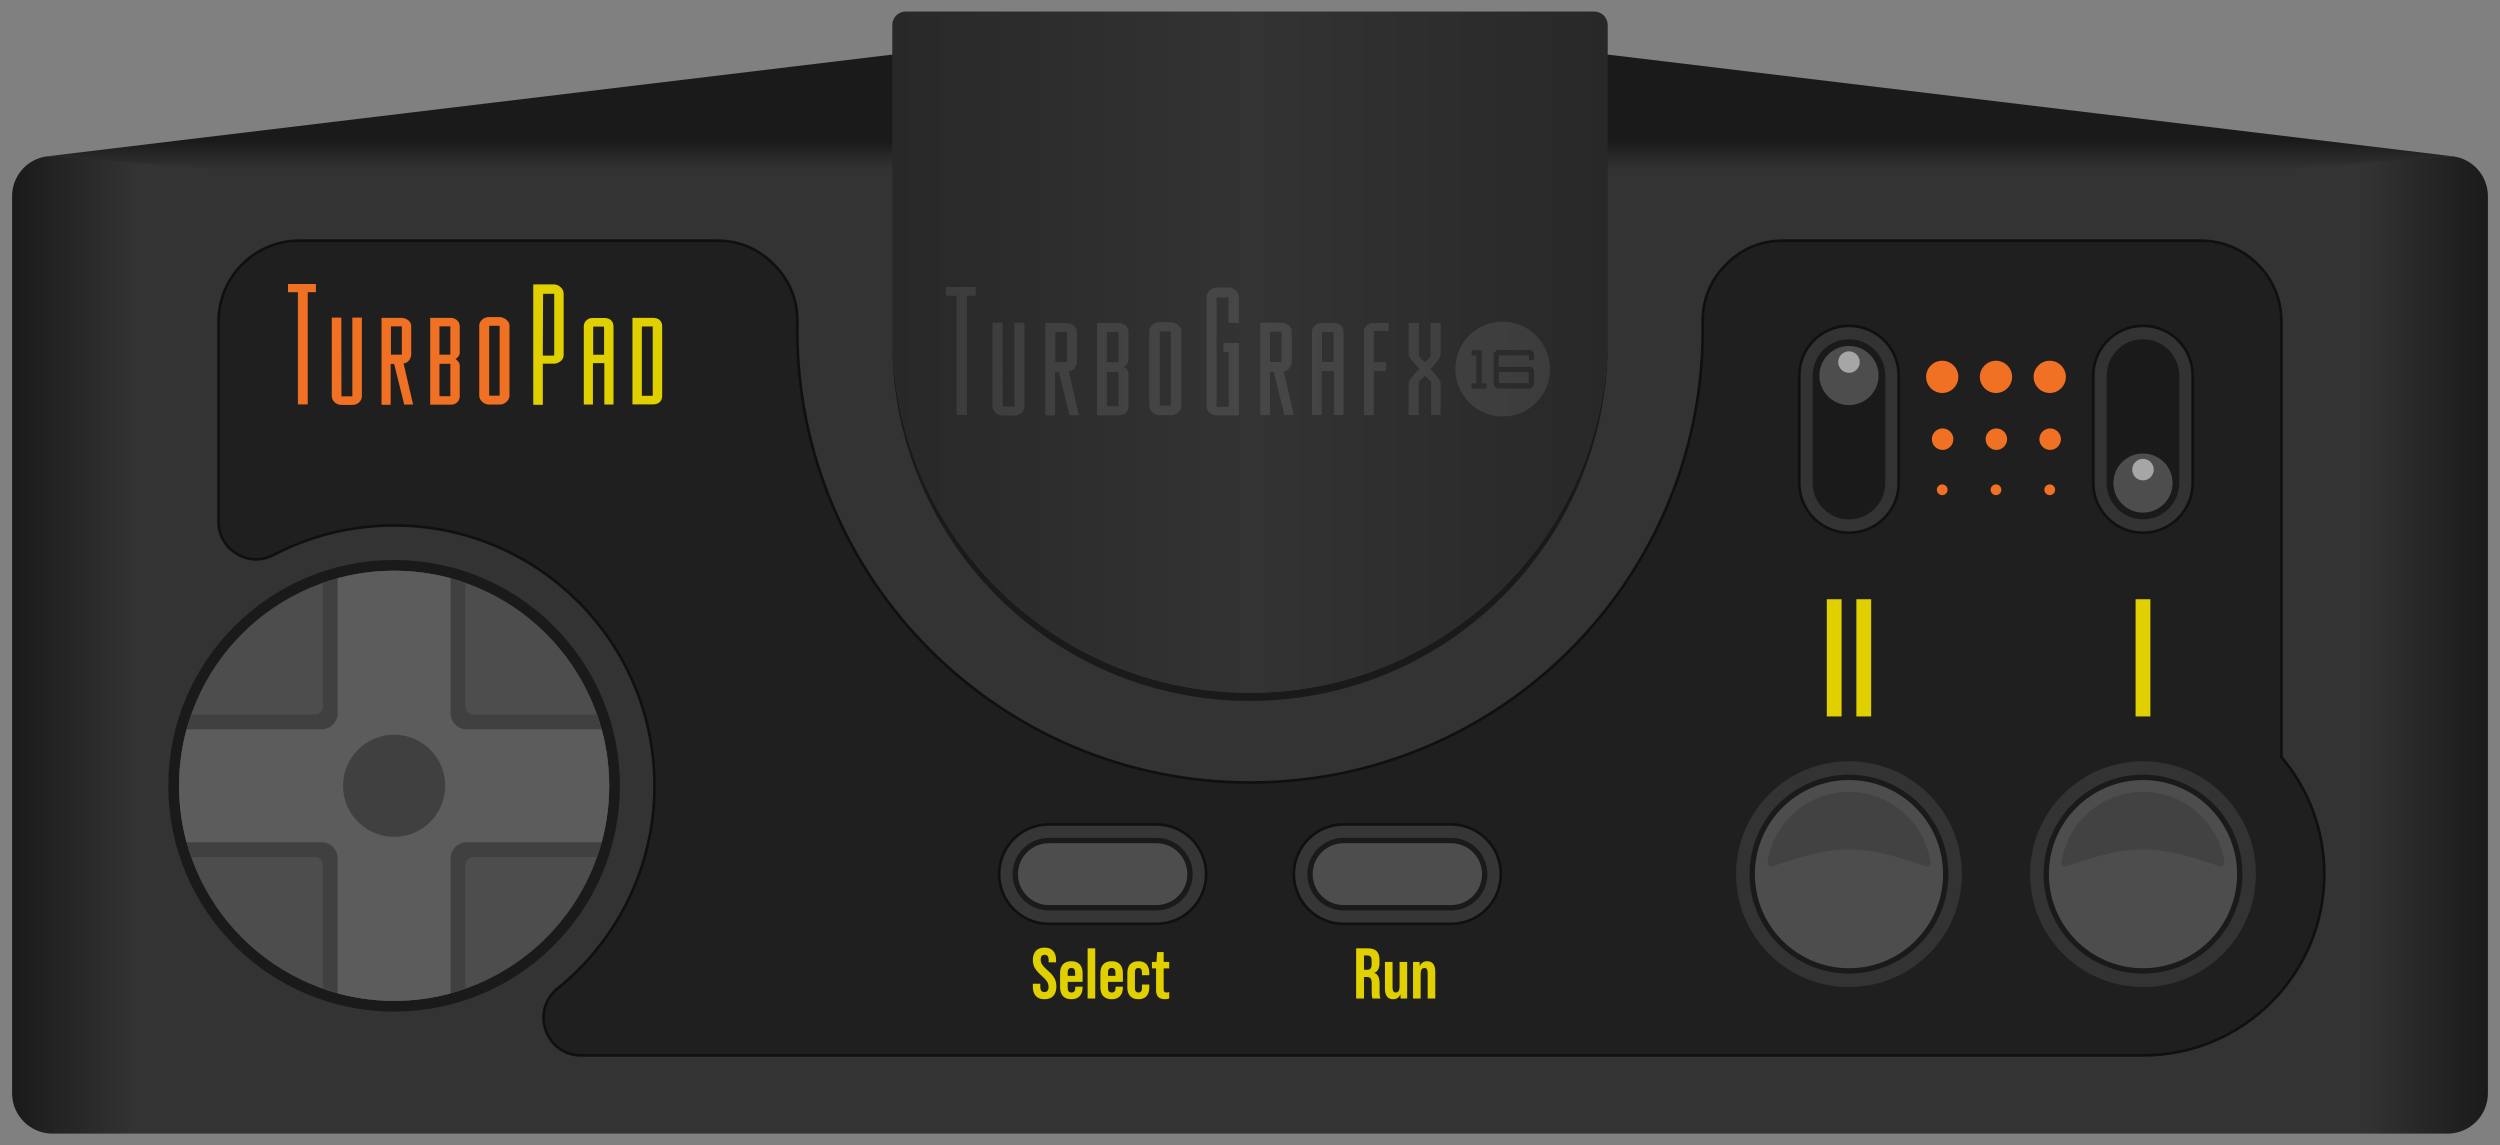<?xml version="1.0" encoding="UTF-8"?>
<!DOCTYPE svg PUBLIC "-//W3C//DTD SVG 1.1//EN" "http://www.w3.org/Graphics/SVG/1.1/DTD/svg11.dtd">
<svg xml:space="preserve" viewBox="0 0 930 426" width="930px" height="426px" version="1.1" style="shape-rendering:geometricPrecision; fill-rule:evenodd; clip-rule:evenodd" xmlns="http://www.w3.org/2000/svg">
 <rect x="0" y="0" width="930" height="426" fill="#808080" stroke="none"/>
 <defs>
  <style type="text/css">
    .str0 {stroke:#101010}
    .fil2 {fill:#1A1A1A}
    .fil8 {fill:#333333}
    .fil11 {fill:#353635}
    .fil13 {fill:#404040}
    .fil9 {fill:#4D4D4D}
    .fil12 {fill:#4D4D4D}
    .fil14 {fill:#5C5C5C}
    .fil7 {fill:#E0D000}
    .fil6 {fill:#F07024}
    .fil5 {fill:#1F1F1F}
    .fil15 {fill:black;fill-opacity:0.15}
    .fil10 {fill:white;fill-opacity:0.5}
    .fil1 {fill:url(#id0)}
    .fil3 {fill:url(#id1)}
    .fil4 {fill:url(#id2)}
    .fil0 {fill:url(#id3)}
  </style>
  <linearGradient id="id0" gradientUnits="userSpaceOnUse" x1="465" y1="63.017" x2="465" y2="20.305">
   <stop offset="0" style="stop-opacity:1; stop-color:#333333"/>
   <stop offset="0.25" style="stop-opacity:1; stop-color:#1A1A1A"/>
   <stop offset="1" style="stop-opacity:1; stop-color:#1A1A1A"/>
  </linearGradient>
  <linearGradient id="id1" gradientUnits="userSpaceOnUse" x1="331.931" y1="131.015" x2="598.069" y2="131.015">
   <stop offset="0" style="stop-opacity:1; stop-color:#282828"/>
   <stop offset="0.5" style="stop-opacity:1; stop-color:#333333"/>
   <stop offset="1" style="stop-opacity:1; stop-color:#282828"/>
  </linearGradient>
  <linearGradient id="id2" gradientUnits="userSpaceOnUse" x1="351.896" y1="130.846" x2="576.611" y2="130.846">
   <stop offset="0" style="stop-opacity:1; stop-color:#3C3C3C"/>
   <stop offset="0.5" style="stop-opacity:1; stop-color:#474747"/>
   <stop offset="1" style="stop-opacity:1; stop-color:#3C3C3C"/>
  </linearGradient>
  <linearGradient id="id3" gradientUnits="userSpaceOnUse" x1="4.5" y1="239.915" x2="925.5" y2="239.915">
   <stop offset="0" style="stop-opacity:1; stop-color:#1A1A1A"/>
   <stop offset="0.05" style="stop-opacity:1; stop-color:#333333"/>
   <stop offset="0.95" style="stop-opacity:1; stop-color:#333333"/>
   <stop offset="1" style="stop-opacity:1; stop-color:#1A1A1A"/>
  </linearGradient>
 </defs>
 <g>
  <g id="shell">
   <path class="fil0" d="M19.504 421.71l890.992 0c8.264,0 15.004,-6.74 15.004,-15.003l0 -333.69c0,-7.634 -5.632,-13.985 -13.211,-14.897l-894.578 0c-7.579,0.912 -13.211,7.263 -13.211,14.897l0 333.69c0,8.263 6.74,15.003 15.004,15.003z"/>
   <polygon class="fil1" points="912.289,58.12 598.069,20.305 331.931,20.305 17.711,58.12 81.312,63.017 848.688,63.017 "/>
   <path class="fil2" d="M465 260.743c73.492,0 133.069,-59.578 133.069,-133.07l0 -3.001c0,73.492 -59.577,133.07 -133.069,133.07 -73.492,0 -133.069,-59.578 -133.069,-133.07l0 3.001c0,73.492 59.577,133.07 133.069,133.07z"/>
   <path class="fil3" d="M465 257.742c73.492,0 133.069,-59.578 133.069,-133.07l0 -115.378c0,-2.756 -2.248,-5.004 -5.004,-5.004 -86.912,0 -169.218,0 -256.13,0 -2.756,0 -5.004,2.248 -5.004,5.004l0 115.378c0,73.492 59.577,133.07 133.069,133.07z"/>
   <path class="fil4" d="M557.596 142.529l11.101 0 0 -4.139 -11.101 0 0 4.139zm1.377 -22.89c-9.724,0 -17.586,7.862 -17.586,17.586 0,9.724 7.862,17.689 17.586,17.689 9.724,0 17.638,-7.863 17.638,-17.638 -0.051,-9.724 -7.914,-17.637 -17.638,-17.637zm-6.001 24.913l-5.576 0 0 -1.964 1.802 0.001 0 -10.302 -1.751 0 0 -2.023 3.774 0 0 12.325 1.751 0 0 1.963 0 0zm17.637 -10.574l-1.802 0 0 -1.802 -11.312 0 0 4.301 12.111 0 1.063 1.063 0 5.686 -1.326 1.326 -12.375 0 -1.327 -1.326 0 -11.79 1.224 -1.224 12.699 0.001 1.114 1.113 -0.069 2.652 0 0 0 0zm-115.548 -6.375l5.788 0 0 26.937 -8.125 0c-1.751,0 -3.876,-1.327 -3.876,-3.4l0 -40.639c0,-1.7 1.802,-3.561 3.824,-3.561l4.412 0c1.964,0 3.774,1.802 3.774,3.502l0 9.664 -3.876 0 0 -9.452 -4.412 0 0 40.69 4.514 0 0 -20.4 -1.964 0 -0.059 -3.341 0 0zm55.997 10.472l0 16.363 -3.663 0 0 -31.339c0,-1.437 1.437,-2.975 3.188,-2.975l6 -0.001 0 3.026 -5.525 0 0 11.577 4.565 0 0 3.35 -4.565 -0.001zm12.963 -17.909l3.825 0 0 12.427 2.176 2.176 2.125 -2.125 0 -12.478 3.774 0 0 11.849c0,1.436 -3.774,5.262 -3.774,5.262 0,0 3.774,3.825 3.774,5.363l0 11.738 -3.561 0 0 -12.274 -2.287 -2.337 -2.286 2.286 0 12.325 -3.774 0 0 -11.79c0,-1.487 4.037,-5.414 4.037,-5.414 0,0 -4.037,-3.774 -4.037,-5.312l0 -11.696 0.008 0zm-46.486 17.909c1.326,0 3.026,-1.538 3.026,-3.613l0 -11.262c0,-1.649 -1.862,-3.136 -3.927,-3.136l-7.812 0 0 34.374 3.613 0 0 -16.15 1.377 0 3.986 16.039 3.502 0 -3.765 -16.252zm-0.8 -3.4l-4.3 0 0 -11.313 4.3 0 0 11.313zm19.448 -14.509l-4.726 0c-2.125,0 -3.399,1.751 -3.399,3.187l0 31.025 3.612 0 0 -16.362 4.513 0 0 16.362 3.613 0 0 -30.863c0,-2.074 -1.385,-3.349 -3.613,-3.349zm-0.11 14.509l-4.301 0 0 -11.109 4.301 0 0 11.109zm-144.177 -27.896l11.051 0 0 3.246 -3.239 0 0 44.353 -3.885 0 0 -44.353 -3.927 0 0 -3.246zm21.14 44.412l4.301 0 0 -31.127 3.774 0 0 31.076c0,2.023 -1.802,3.451 -3.715,3.451l-4.411 0c-1.964,0 -3.775,-1.598 -3.775,-3.502l0 -31.025 3.775 0 0.051 31.127 0 0zm24.548 -13.014c1.326,0 3.026,-1.538 3.026,-3.612l0 -11.263c0,-1.649 -1.862,-3.136 -3.927,-3.136l-7.811 0 0 34.374 3.612 0 0 -16.15 1.377 0 3.987 16.039 3.501 0 -3.765 -16.252zm-0.689 -3.451l-4.301 0 0 -11.211 4.301 0 0 11.211zm22.891 4.25c0,-1.538 -1.649,-2.499 -1.649,-2.499 0,0 1.649,-1.062 1.649,-2.499l0 -10.514c0,-1.964 -1.751,-3.29 -3.502,-3.29l-8.177 0 0 34.315 8.177 0c1.649,0 3.502,-1.063 3.502,-3.29 0,0.051 0,-10.684 0,-12.223zm-3.715 12.164l-4.301 0 0 -12.801 4.301 0 0 12.801zm0 -16.414l-4.301 0 0 -11.211 4.301 0 0 11.211zm19.389 -14.874l-2.176 0 -2.074 0c-2.125,0 -3.714,1.861 -3.714,3.238l0 27.889c0,1.802 2.014,3.451 3.714,3.451l4.624 -0.001c1.802,0 3.613,-1.861 3.613,-3.4l0 -27.999c0,-1.266 -1.76,-3.178 -3.987,-3.178zm0.102 31.075l-4.139 0 0 -27.625 4.139 0 0 27.625z"/>
  </g>
  <g id="onlay">
   <path class="fil5 str0" d="M207.426 367.716c21.987,-17.756 36.051,-44.935 36.051,-75.398 0,-53.496 -43.367,-96.863 -96.863,-96.863 -16.168,0 -31.411,3.962 -44.81,10.967 -4.466,2.335 -9.432,2.179 -13.742,-0.431 -4.311,-2.611 -6.75,-6.939 -6.75,-11.978l0 -74.491c0,-16.525 13.479,-30.003 30.004,-30.003l155.285 0c8.345,0 15.527,3.007 21.382,8.954 5.854,5.947 8.749,13.176 8.618,21.52 -0.013,0.891 -0.021,1.784 -0.021,2.679 0,93.016 75.404,168.42 168.42,168.42 93.016,0 168.42,-75.404 168.42,-168.42 0,-0.895 -0.008,-1.788 -0.021,-2.679 -0.131,-8.344 2.764,-15.573 8.618,-21.52 5.855,-5.947 13.037,-8.954 21.382,-8.954l155.285 0c16.525,0 30.004,13.478 30.004,30.003 0,56.991 0,107.559 0,162.121 9.941,11.748 15.939,26.94 15.939,43.535 0,37.244 -30.192,67.436 -67.436,67.436l-580.967 0c-6.045,0 -11.189,-3.638 -13.203,-9.337 -2.015,-5.7 -0.298,-11.763 4.405,-15.561z"/>
   <g>
    <path class="fil6" d="M185.869 147.191l-3.896 0 0 -26 3.896 0 0 26zm-0.096 -29.248l-2.048 0 -1.952 0c-2,0 -3.496,1.752 -3.496,3.048l0 26.248c0,1.696 1.896,3.249 3.496,3.249l4.351 -0.001c1.697,0 3.401,-1.752 3.401,-3.2l0 -26.352c0,-1.192 -1.656,-2.992 -3.752,-2.992zm-18.248 14l-4.048 0 0 -10.552 4.048 0 0 10.552zm0 15.448l-4.048 0 0 -12.048 4.048 0 0 12.048zm3.496 -11.448c0,-1.448 -1.552,-2.352 -1.552,-2.352 0,0 1.552,-1 1.552,-2.352l0 -9.896c0,-1.848 -1.648,-3.096 -3.296,-3.096l-7.696 0 0 32.296 7.696 0c1.552,0 3.296,-1 3.296,-3.096 0,0.048 0,-10.056 0,-11.504zm-21.544 -4l-4.048 0 0 -10.552 4.048 0 0 10.552zm0.647 3.248c1.249,0 2.849,-1.448 2.849,-3.4l0 -10.6c0,-1.552 -1.752,-2.952 -3.697,-2.952l-7.351 0 0 32.353 3.399 -0.001 0 -15.2 1.297 0 3.752 15.096 3.295 0 -3.544 -15.296zm-23.103 12.248l4.048 0 0 -29.296 3.552 0 0 29.248c0,1.904 -1.696,3.249 -3.496,3.249l-4.152 0c-1.848,0 -3.552,-1.505 -3.552,-3.297l0 -29.2 3.552 0 0.048 29.296 0 0zm-19.896 -41.8l10.4 0 0 3.056 -3.048 0 0 41.744 -3.656 0 0 -41.744 -3.696 0 0 -3.056z"/>
    <path class="fil7" d="M238.773 121.439l4.047 0c0,8.6 0,17.2 0,25.8l-4.047 0c0,-8.6 0,-17.2 0,-25.8zm7.552 -0.048c0,-1.952 -1.305,-3.152 -3.4,-3.152 -2.55,0 -5.099,0 -7.649,0l0 32.2c2.55,0 5.099,0 7.649,0 2.095,0 3.4,-1.2 3.4,-3.152 0,-8.632 0,-17.264 0,-25.896zm-47.952 1.793l0.008 27.407 3.544 0 0 -15.296 4.104 0c1.648,0 3.648,-1.248 3.648,-3.199l0 -22.953c0,-1.6 -1.696,-3.352 -3.6,-3.352l-7.704 0 0 17.393zm3.648 -13.897l4.152 0 0 23.001 -4.248 0 0.096 -23.001zm22.695 22.664l-4.047 0 0 -10.456 4.047 0 0 10.456zm0.105 -13.656l-4.448 0c-2.001,0 -3.201,1.648 -3.201,3l0 29.2 3.401 0 0 -15.4 4.248 0 0 15.4 3.4 0 0 -29.048c0,-1.952 -1.304,-3.152 -3.4,-3.152z"/>
   </g>
   <path class="fil6" d="M722.505 180.194c1.105,0 2,0.895 2,2 0,1.105 -0.895,2 -2,2 -1.104,0 -1.999,-0.895 -1.999,-2 0,-1.105 0.895,-2 1.999,-2zm0.145 -20.824c2.209,0 4,1.791 4,4 0,2.209 -1.791,4 -4,4 -2.209,0 -4,-1.791 -4,-4 0,-2.209 1.791,-4 4,-4zm-0.145 -25.175c3.315,0 6,2.686 6,6 0,3.314 -2.685,6 -6,6 -3.314,0 -6,-2.686 -6,-6 0,-3.314 2.686,-6 6,-6zm20.001 45.999c1.105,0 2,0.895 2,2 0,1.105 -0.895,2 -2,2 -1.105,0 -2,-0.895 -2,-2 0,-1.105 0.895,-2 2,-2zm0.144 -20.824c2.209,0 4.001,1.791 4.001,4 0,2.209 -1.792,4 -4.001,4 -2.209,0 -4,-1.791 -4,-4 0,-2.209 1.791,-4 4,-4zm-0.144 -25.175c3.314,0 6,2.686 6,6 0,3.314 -2.686,6 -6,6 -3.314,0 -6,-2.686 -6,-6 0,-3.314 2.686,-6 6,-6zm20 45.999c1.105,0 2.001,0.895 2.001,2 0,1.105 -0.896,2 -2.001,2 -1.104,0 -1.999,-0.895 -1.999,-2 0,-1.105 0.895,-2 1.999,-2zm0.145 -20.824c2.209,0 4,1.791 4,4 0,2.209 -1.791,4 -4,4 -2.209,0 -4,-1.791 -4,-4 0,-2.209 1.791,-4 4,-4zm-0.145 -25.175c3.315,0 6,2.686 6,6 0,3.314 -2.685,6 -6,6 -3.314,0 -6,-2.686 -6,-6 0,-3.314 2.686,-6 6,-6z"/>
   <polygon class="fil7" points="799.94,222.918 794.44,222.918 794.44,266.518 799.94,266.518 "/>
   <path class="fil7" d="M696.071 222.917l-5.5 0 0 43.601 5.5 0 0 -43.601zm-11 0l-5.5 0 0 43.601 5.5 0 0 -43.601z"/>
   <path class="fil7" d="M388.541 371.711c-1.422,0 -2.498,-0.405 -3.227,-1.214 -0.729,-0.809 -1.093,-1.969 -1.093,-3.48l0 -1.067 2.773 0 0 1.28c0,1.209 0.507,1.814 1.52,1.814 1.031,0 1.547,-0.622 1.547,-1.867 0,-0.765 -0.187,-1.44 -0.56,-2.026 -0.355,-0.587 -1.022,-1.307 -2,-2.16 -1.209,-1.085 -2.062,-2.054 -2.56,-2.907 -0.48,-0.889 -0.72,-1.867 -0.72,-2.934 0,-1.493 0.373,-2.64 1.12,-3.44 0.747,-0.799 1.831,-1.2 3.253,-1.2 1.387,0 2.445,0.405 3.174,1.214 0.729,0.809 1.093,1.969 1.093,3.48l0 0.773 -2.773 0 0 -0.96c0,-1.226 -0.489,-1.84 -1.467,-1.84 -0.996,0 -1.493,0.596 -1.493,1.787 0,0.693 0.186,1.315 0.56,1.866 0.391,0.605 1.066,1.316 2.026,2.134 1.227,1.067 2.072,2.044 2.534,2.933 0.48,0.871 0.72,1.893 0.72,3.067 0,1.529 -0.378,2.702 -1.134,3.52 -0.755,0.818 -1.853,1.227 -3.293,1.227zm14.187 -9.707l0 3.253 -5.547 0 0 2.294c0,1.102 0.471,1.653 1.413,1.653 0.943,0 1.414,-0.551 1.414,-1.653l0 -0.507 2.72 0 0 0.24c0,1.422 -0.36,2.515 -1.08,3.28 -0.72,0.764 -1.756,1.147 -3.107,1.147 -1.351,0 -2.387,-0.383 -3.107,-1.147 -0.72,-0.765 -1.08,-1.858 -1.08,-3.28l0 -5.28c0,-1.423 0.36,-2.516 1.08,-3.28 0.72,-0.765 1.756,-1.147 3.107,-1.147 1.351,0 2.387,0.382 3.107,1.147 0.72,0.764 1.08,1.857 1.08,3.28zm-5.547 -0.267l0 1.28 2.773 0 0 -1.28c0,-1.102 -0.462,-1.653 -1.386,-1.653 -0.925,0 -1.387,0.551 -1.387,1.653zm10.24 9.707l-2.827 0 0 -18.667 2.827 0 0 18.667zm10.294 -9.44l0 3.253 -5.547 0 0 2.294c0,1.102 0.471,1.653 1.413,1.653 0.943,0 1.414,-0.551 1.414,-1.653l0 -0.507 2.72 0 0 0.24c0,1.422 -0.36,2.515 -1.08,3.28 -0.721,0.764 -1.756,1.147 -3.107,1.147 -1.351,0 -2.387,-0.383 -3.107,-1.147 -0.72,-0.765 -1.08,-1.858 -1.08,-3.28l0 -5.28c0,-1.423 0.36,-2.516 1.08,-3.28 0.72,-0.765 1.756,-1.147 3.107,-1.147 1.351,0 2.386,0.382 3.107,1.147 0.72,0.764 1.08,1.857 1.08,3.28zm-5.547 -0.267l0 1.28 2.773 0 0 -1.28c0,-1.102 -0.462,-1.653 -1.386,-1.653 -0.925,0 -1.387,0.551 -1.387,1.653zm7.2 5.6l0 -5.387c0,-1.404 0.356,-2.484 1.066,-3.239 0.712,-0.756 1.734,-1.134 3.067,-1.134 1.316,0 2.316,0.382 3,1.147 0.685,0.764 1.027,1.84 1.027,3.226l0 0.827 -2.72 0 0 -1.093c0,-1.067 -0.436,-1.6 -1.307,-1.6 -0.871,0 -1.306,0.533 -1.306,1.6l0 5.92c0,1.066 0.435,1.6 1.306,1.6 0.871,0 1.307,-0.534 1.307,-1.6l0 -1.36 2.72 0 0 1.093c0,1.387 -0.342,2.462 -1.027,3.227 -0.684,0.764 -1.684,1.147 -3,1.147 -1.333,0 -2.355,-0.378 -3.067,-1.134 -0.71,-0.755 -1.066,-1.836 -1.066,-3.24zm15.573 -9.493l0 2.4 -2.053 0 0 7.787c0,0.426 0.084,0.728 0.253,0.906 0.169,0.178 0.449,0.267 0.84,0.267 0.302,0 0.623,-0.054 0.96,-0.16l0 2.4c-0.426,0.177 -0.942,0.267 -1.547,0.267 -2.222,0 -3.333,-1.103 -3.333,-3.307l0 -8.16 -1.546 0 0 -2.4 1.68 0 0.266 -3.68 2.427 0 0 3.68 2.053 0z"/>
   <path class="fil7" d="M507.414 371.444l-2.933 0 0 -18.667 4.346 0c1.494,0 2.591,0.352 3.294,1.054 0.702,0.702 1.053,1.782 1.053,3.24l0 1.146c0,1.956 -0.64,3.183 -1.92,3.68l0 0.054c1.298,0.391 1.947,1.707 1.947,3.946l0 3.281c0,1.013 0.106,1.768 0.319,2.266l-2.986 0c-0.178,-0.515 -0.267,-1.28 -0.267,-2.293l0 -3.414c0,-0.853 -0.138,-1.449 -0.413,-1.786 -0.276,-0.338 -0.751,-0.507 -1.427,-0.507l-1.013 0 0 8zm0 -16l0 5.334 1.066 0c0.605,0 1.049,-0.156 1.334,-0.467 0.284,-0.311 0.427,-0.814 0.427,-1.507l0 -1.44c0,-1.28 -0.498,-1.92 -1.494,-1.92l-1.333 0zm13.227 11.574l0 -9.174 2.826 0 0 13.6 -2.453 0 -0.054 -1.573c-0.497,1.227 -1.404,1.84 -2.719,1.84 -2.027,0 -3.041,-1.325 -3.041,-3.973l0 -9.894 2.827 0 0 9.573c0,1.192 0.391,1.787 1.174,1.787 0.96,0 1.44,-0.729 1.44,-2.186zm10.24 -9.441c2.026,0 3.039,1.325 3.039,3.974l0 9.893 -2.826 0 0 -9.573c0,-1.191 -0.391,-1.787 -1.173,-1.787 -0.96,0 -1.44,0.729 -1.44,2.187l0 9.173 -2.827 0 0 -13.6 2.453 0 0.053 1.573c0.516,-1.226 1.423,-1.84 2.721,-1.84z"/>
  </g>
  <g>
   <circle class="fil2" cx="146.614" cy="292.318" r="84"/>
   <path class="fil8 str0" d="M706.321 139.695c0,-10.217 -8.283,-18.5 -18.5,-18.5 -10.217,0 -18.5,8.283 -18.5,18.5 0,21.381 0,18.755 0,40.001 0,10.217 8.282,18.5 18.5,18.5 10.218,0 18.5,-8.283 18.5,-18.5 0,-21.615 0,-16.69 0,-40.001zm109.37 0c0,-10.217 -8.283,-18.5 -18.5,-18.5 -10.217,0 -18.5,8.283 -18.5,18.5 0,21.381 0,18.756 0,40.001 0,10.218 8.282,18.5 18.5,18.5 10.217,0 18.5,-8.282 18.5,-18.5 0,-21.615 0,-16.689 0,-40.001z"/>
   <path class="fil2" d="M783.69 179.696c0,7.456 6.044,13.5 13.5,13.5 7.456,0 13.5,-6.044 13.5,-13.5 0,-16.308 0,-23.271 0,-40.001 0,-7.456 -6.044,-13.5 -13.5,-13.5 -7.456,0 -13.5,6.044 -13.5,13.5 0,20.311 0,24.795 0,40.001zm-109.369 0c0,7.456 6.044,13.5 13.5,13.5 7.456,0 13.5,-6.044 13.5,-13.5 0,-16.308 0,-23.271 0,-40.001 0,-7.456 -6.044,-13.5 -13.5,-13.5 -7.456,0 -13.5,6.044 -13.5,13.5 0,20.311 0,24.795 0,40.001z"/>
   <g>
    <circle class="fil9" cx="687.821" cy="139.695" r="11"/>
    <path class="fil10" d="M687.821 130.695c2.209,0 4,1.791 4,3.999 0,2.21 -1.791,4.001 -4,4.001 -2.209,0 -4,-1.791 -4,-4.001 0,-2.208 1.791,-3.999 4,-3.999z"/>
   </g>
   <g>
    <circle class="fil9" cx="797.191" cy="179.696" r="11"/>
    <path class="fil10" d="M797.191 170.696c2.209,0 4,1.791 4,4 0,2.209 -1.791,4 -4,4 -2.209,0 -4,-1.791 -4,-4 0,-2.209 1.791,-4 4,-4z"/>
   </g>
   <path class="fil8 str1" d="M797.191 283.178c-23.196,0 -42,18.804 -42,42 0,23.196 18.804,42 42,42 23.196,0 42,-18.804 42,-42 0,-23.196 -18.804,-42 -42,-42zm-109.37 0c-23.196,0 -42,18.804 -42,42 0,23.196 18.804,42 42,42 23.196,0 42,-18.804 42,-42 0,-23.196 -18.804,-42 -42,-42z"/>
   <path class="fil2" d="M797.191 288.178c20.435,0 37,16.565 37,37 0,20.435 -16.565,37 -37,37 -20.435,0 -37,-16.565 -37,-37 0,-20.435 16.565,-37 37,-37zm-109.37 0c20.435,0 37,16.565 37,37 0,20.435 -16.565,37 -37,37 -20.435,0 -37,-16.565 -37,-37 0,-20.435 16.565,-37 37,-37z"/>
   <path class="fil11 str0" d="M430.184 343.678c10.218,0 18.501,-8.283 18.501,-18.5 0,-10.217 -8.283,-18.5 -18.501,-18.5 -21.381,0 -18.755,0 -40.001,0 -10.217,0 -18.5,8.282 -18.5,18.5 0,10.217 8.283,18.5 18.5,18.5 21.616,0 16.69,0 40.001,0zm69.632 0c23.311,0 18.385,0 40.001,0 10.217,0 18.5,-8.283 18.5,-18.5 0,-10.218 -8.283,-18.5 -18.5,-18.5 -21.246,0 -18.62,0 -40.001,0 -10.218,0 -18.501,8.283 -18.501,18.5 0,10.217 8.283,18.5 18.501,18.5z"/>
   <path class="fil2" d="M499.816 311.678c-7.456,0 -13.501,6.044 -13.501,13.5 0,7.456 6.045,13.5 13.501,13.5 16.308,0 23.27,0 40.001,0 7.455,0 13.5,-6.044 13.5,-13.5 0,-7.456 -6.045,-13.5 -13.5,-13.5 -20.312,0 -24.795,0 -40.001,0zm-109.633 0c-7.455,0 -13.5,6.044 -13.5,13.5 0,7.456 6.045,13.5 13.5,13.5 16.309,0 23.271,0 40.001,0 7.456,0 13.501,-6.044 13.501,-13.5 0,-7.456 -6.045,-13.5 -13.501,-13.5 -20.311,0 -24.794,0 -40.001,0z"/>
  </g>
  <g id="dpad">
   <circle class="fil12" cx="146.614" cy="292.318" r="80"/>
   <path class="fil13" d="M146.614 212.318c9.289,0 18.205,1.589 26.499,4.5l0 45.996c0,1.654 1.35,3.004 3.004,3.004l45.996 0c2.912,8.293 4.5,17.211 4.5,26.5 0,9.289 -1.588,18.205 -4.499,26.5l-45.997 0c-1.654,0 -3.004,1.349 -3.004,3.003l0 45.997c-8.293,2.911 -17.21,4.5 -26.499,4.5 -9.289,0 -18.206,-1.589 -26.501,-4.5l0 -45.997c0,-1.654 -1.349,-3.003 -3.003,-3.003l-45.997 0c-2.911,-8.294 -4.5,-17.211 -4.5,-26.5 0,-9.289 1.589,-18.206 4.5,-26.5l45.997 0c1.654,0 3.003,-1.35 3.003,-3.004l0 -45.996c8.294,-2.912 17.212,-4.5 26.501,-4.5z"/>
   <path class="fil14" d="M146.614 212.318c7.267,0 14.307,0.975 20.999,2.791l0 50.205c0,3.307 2.697,6.004 6.004,6.004l50.205 0c1.816,6.692 2.791,13.732 2.791,21 0,7.268 -0.975,14.307 -2.791,21l-50.205 0c-3.307,0 -6.004,2.696 -6.004,6.003l0 50.206c-6.692,1.816 -13.732,2.791 -20.999,2.791 -7.268,0 -14.308,-0.975 -21.001,-2.791l0 -50.206c0,-3.307 -2.696,-6.003 -6.003,-6.003l-50.205 0c-1.817,-6.693 -2.792,-13.732 -2.792,-21 0,-7.268 0.975,-14.308 2.792,-21l50.205 0c3.307,0 6.003,-2.697 6.003,-6.004l0 -50.205c6.693,-1.816 13.733,-2.791 21.001,-2.791z"/>
   <circle class="fil13" cx="146.614" cy="292.318" r="19"/>
  </g>
  <circle class="fil12" cx="797.191" cy="325.178" r="35"/>
  <circle class="fil12" cx="687.821" cy="325.178" r="35"/>
  <path class="fil15" d="M687.821 294.575c15.429,0 28.192,11.418 30.297,26.264 0.09,0.636 -0.23,1.231 -0.81,1.505 -0.58,0.275 -1.066,-0.139 -1.679,-0.329 -5.786,-1.795 -16.077,-5.996 -27.808,-5.996 -11.731,0 -22.023,4.203 -27.809,5.998 -0.613,0.19 -1.098,0.604 -1.679,0.33 -0.579,-0.275 -0.9,-0.87 -0.81,-1.506 2.106,-14.847 14.869,-26.266 30.298,-26.266z"/>
  <path class="fil15" d="M797.191 294.575c15.429,0 28.191,11.418 30.297,26.264 0.09,0.636 -0.23,1.231 -0.81,1.505 -0.581,0.275 -1.066,-0.139 -1.679,-0.329 -5.786,-1.795 -16.077,-5.996 -27.808,-5.996 -11.732,0 -22.023,4.203 -27.809,5.998 -0.613,0.19 -1.098,0.604 -1.679,0.33 -0.58,-0.275 -0.9,-0.87 -0.81,-1.506 2.106,-14.847 14.869,-26.266 30.298,-26.266z"/>
  <path class="fil12" d="M499.815 313.678c-6.351,0 -11.499,5.149 -11.499,11.5 0,6.351 5.148,11.499 11.499,11.499 16.333,0 23.055,0 40.002,0 6.351,0 11.5,-5.148 11.5,-11.499 0,-6.351 -5.149,-11.5 -11.5,-11.5 -16.75,0 -24.387,0 -40.002,0z"/>
  <path class="fil12" d="M390.183 313.678c-6.351,0 -11.5,5.148 -11.5,11.499 0,6.352 5.149,11.5 11.5,11.5 16.333,0 23.054,0 40.002,0 6.351,0 11.499,-5.148 11.499,-11.5 0,-6.351 -5.148,-11.499 -11.499,-11.499 -16.75,0 -24.387,0 -40.002,0z"/>
 </g>
</svg>
